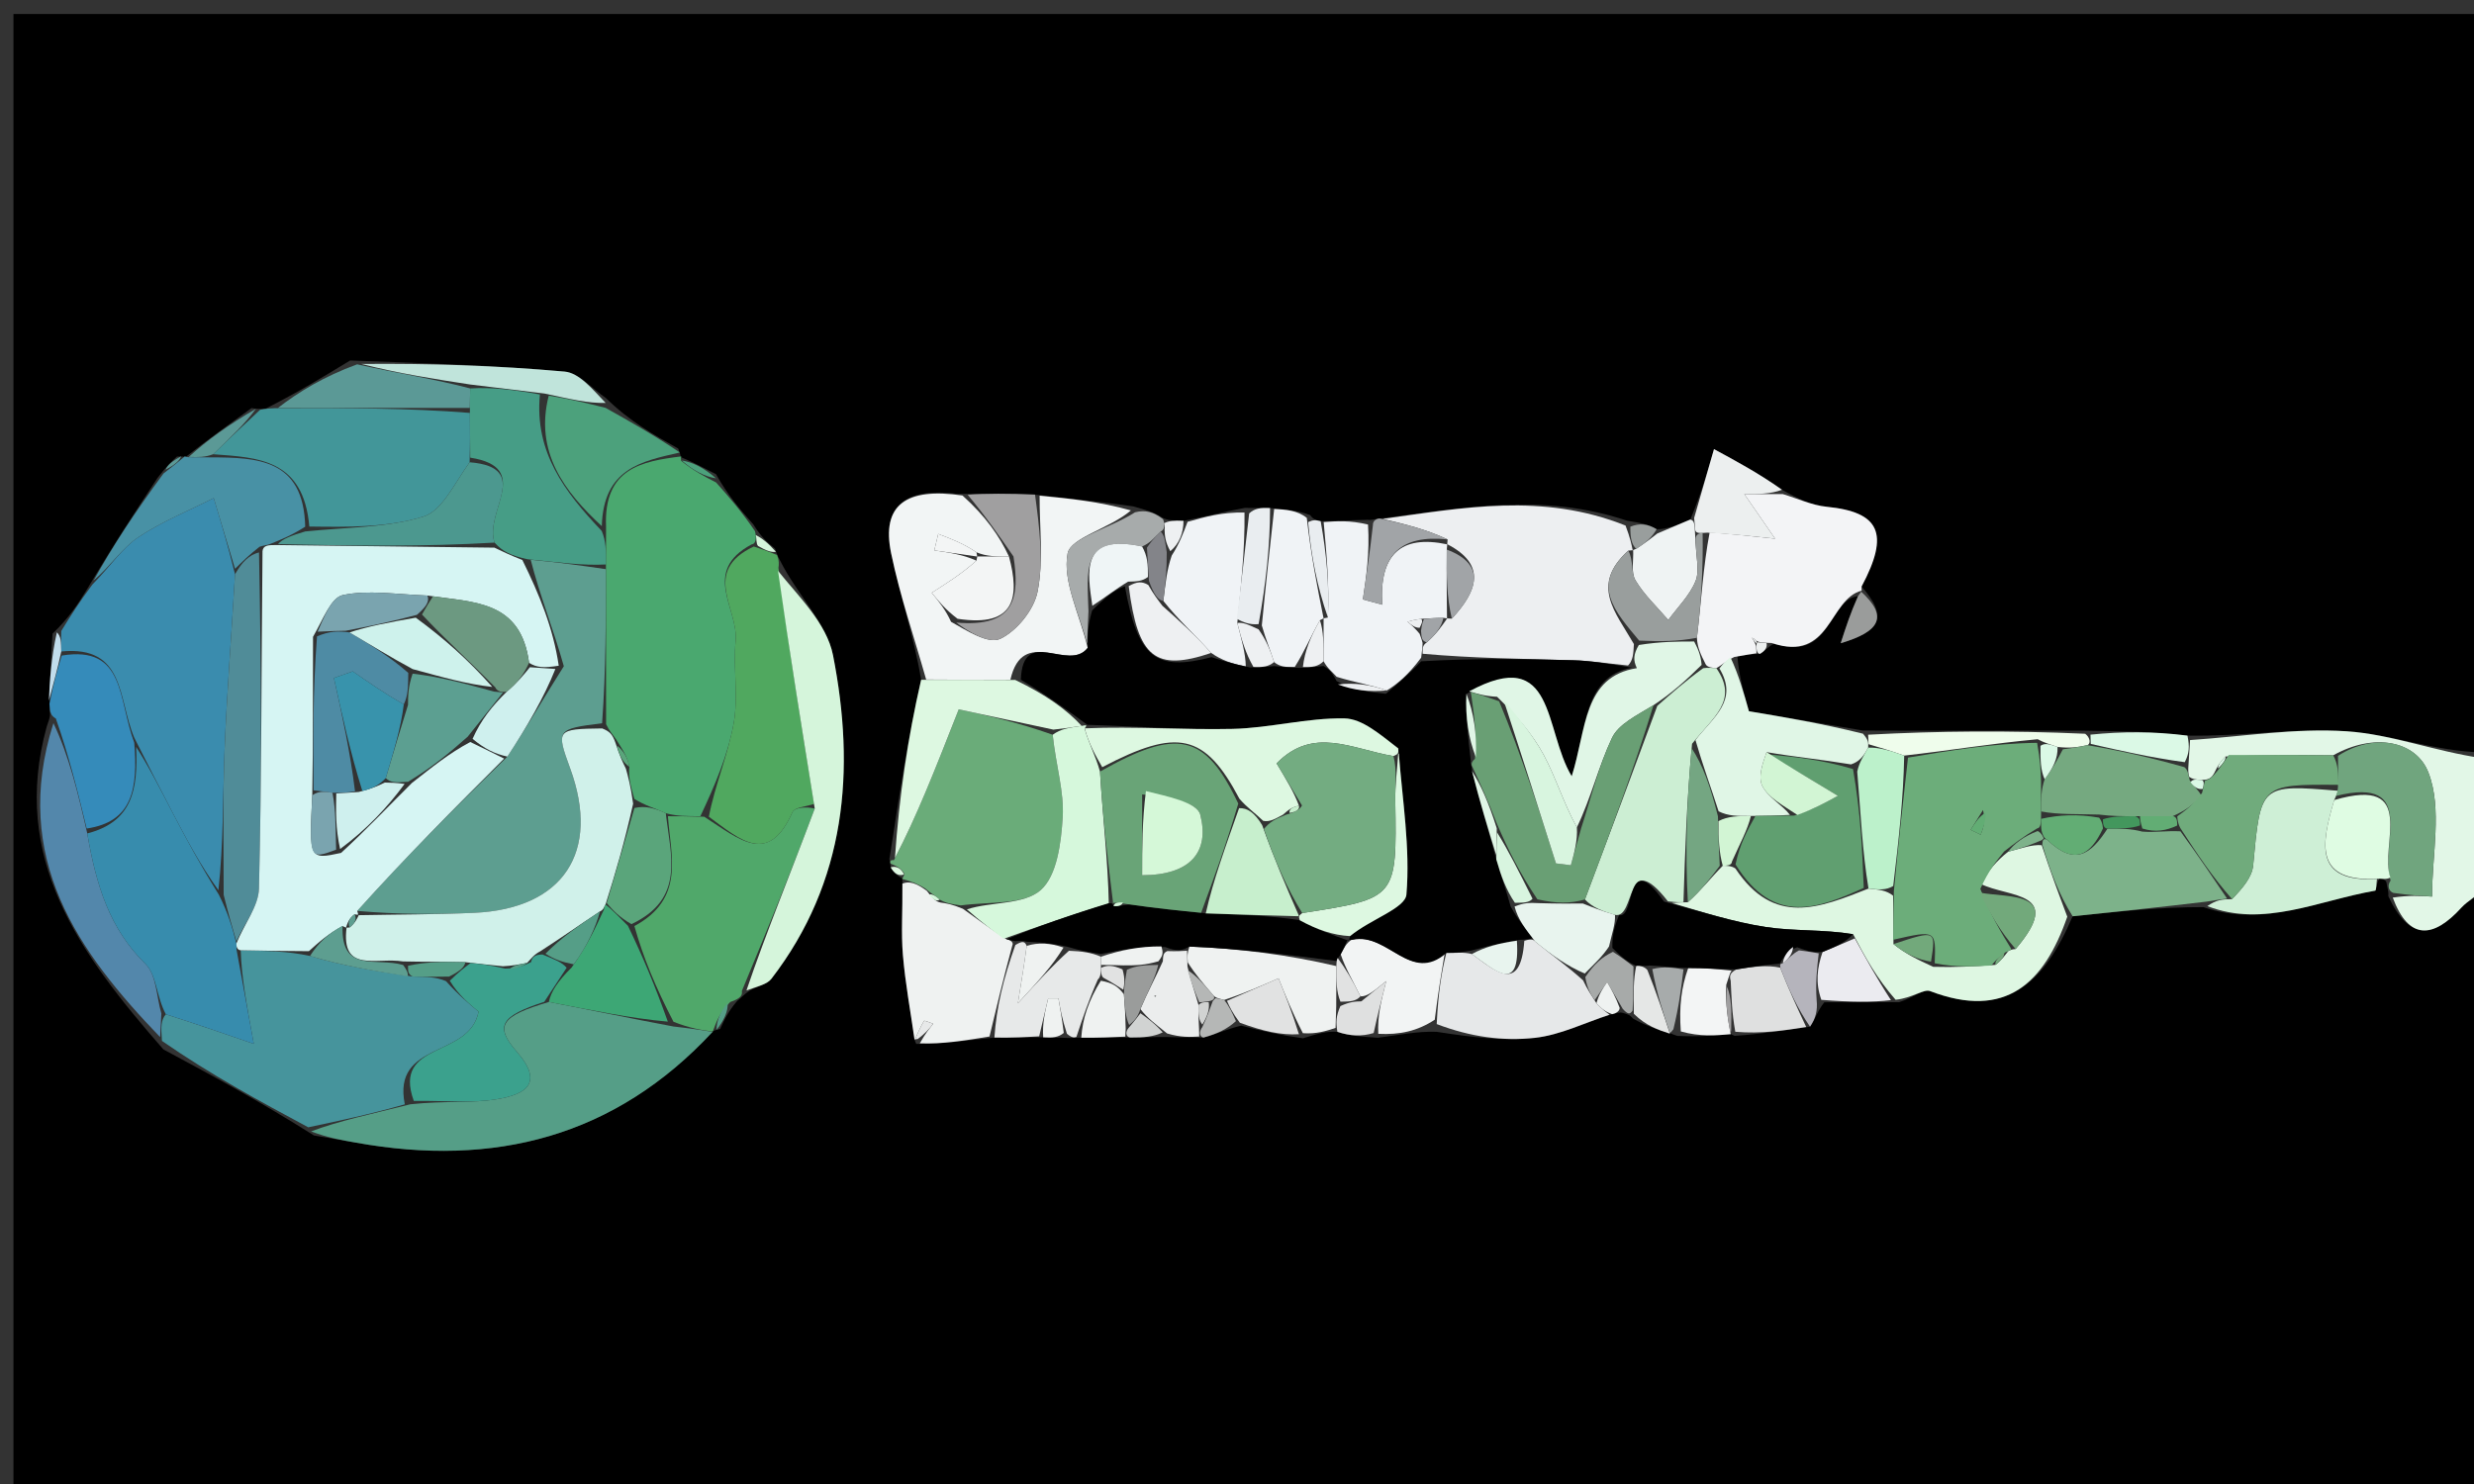 <svg version="1.1" id="Layer_1" xmlns="http://www.w3.org/2000/svg" xmlns:xlink="http://www.w3.org/1999/xlink" x="0px" y="0px"
	 width="100%" viewBox="0 0 200 120" enable-background="new 0 0 200 120" xml:space="preserve">
<rect x="0" y="0" width="200" height="120" fill="#333333" stroke="none"/>
<path fill="#000000" opacity="1" stroke="none" 
	d="
M201,72 
	C201,88.322 201,104.644 201,120.983 
	C134.391,120.983 67.782,120.983 1.087,120.983 
	C1.087,81.086 1.087,41.171 1.087,1.128 
	C67.667,1.128 134.333,1.128 201,1.128 
	C201,20.757 201,40.41 200.674,60.841 
	C196.808,60.748 193.301,59.374 189.718,59.134 
	C185.529,58.854 181.274,59.564 176.836,59.484 
	C174.08,59.135 171.535,59.146 168.565,59.085 
	C162.429,59.06 156.72,59.107 150.596,59.072 
	C147.204,58.489 144.228,57.99 141.385,57.513 
	C140.985,56.088 140.56,54.571 140.448,53.033 
	C141.171,52.95 141.582,52.889 142.263,52.879 
	C142.708,52.629 142.885,52.326 143.465,52.01 
	C148.023,53.621 147.824,48.42 150.205,48.208 
	C149.581,49.617 149.27,50.574 148.802,52.014 
	C152.014,51.058 152.666,49.858 150.454,47.393 
	C152.793,43.118 151.945,41.403 147.67,40.978 
	C146.465,40.859 145.303,40.306 144.059,39.603 
	C142.184,38.275 140.372,37.296 138.56,36.318 
	C138.026,38.172 137.491,40.027 136.646,42.011 
	C135.551,42.472 134.768,42.804 133.925,42.795 
	C133.211,42.367 132.556,42.28 131.515,42.1 
	C124.686,39.81 118.235,41.072 111.572,41.932 
	C111.359,41.905 110.964,42.077 110.567,42.032 
	C109.116,42.064 108.062,42.139 106.764,42.145 
	C106.354,42.047 106.188,42.019 105.912,41.651 
	C104.87,41.259 103.937,41.207 102.673,41.081 
	C101.892,41.051 101.444,41.096 100.619,41.071 
	C98.83,41.399 97.417,41.798 95.674,42.114 
	C94.894,42.077 94.443,42.123 93.916,41.835 
	C93.207,41.365 92.575,41.229 91.607,40.944 
	C88.861,40.556 86.452,40.318 83.673,39.996 
	C81.498,39.904 79.692,39.898 77.466,39.945 
	C73.312,39.41 71.215,40.773 72.041,44.748 
	C72.757,48.196 73.911,51.552 74.465,54.972 
	C73.374,59.714 72.688,64.433 71.923,69.322 
	C71.844,69.494 72,69.837 72.001,70.137 
	C72.312,70.652 72.623,70.867 72.965,71.04 
	C72.996,70.999 72.918,71.068 72.951,71.454 
	C72.975,73.635 72.84,75.441 72.991,77.223 
	C73.187,79.527 73.611,81.811 73.957,84.06 
	C73.979,84.017 73.895,84.064 74.068,84.41 
	C76.158,84.442 78.075,84.128 80.388,83.9 
	C81.859,83.924 82.933,83.862 84.334,83.881 
	C85.106,83.926 85.55,83.891 86.25,83.928 
	C86.676,83.949 86.846,83.9 87.41,83.911 
	C88.859,83.922 89.916,83.873 91.352,83.895 
	C92.498,83.901 93.265,83.836 94.39,83.857 
	C95.48,83.9 96.212,83.858 97.284,83.901 
	C98.422,83.593 99.221,83.199 100.338,82.935 
	C102.107,83.391 103.559,83.716 105.33,83.958 
	C106.423,83.623 107.196,83.372 108.116,83.439 
	C109.18,83.789 110.098,83.82 111.388,83.916 
	C113.165,83.682 114.569,83.382 116.133,83.433 
	C118.894,83.858 121.525,84.205 124.086,83.922 
	C126.141,83.694 128.111,82.702 130.325,82.01 
	C130.532,81.971 130.927,81.822 131.176,81.901 
	C131.593,82.021 131.762,82.062 132.028,82.373 
	C133.082,82.959 134.039,83.273 135,83.538 
	C135.005,83.487 135.004,83.588 135.603,83.767 
	C137.438,83.84 138.675,83.734 139.892,83.59 
	C139.874,83.551 139.896,83.632 140.23,83.763 
	C142.381,83.612 144.199,83.33 146.323,83.018 
	C146.785,82.349 146.942,81.708 147.479,81.048 
	C149.623,81.041 151.386,81.053 153.527,81.038 
	C154.623,80.7 155.512,79.945 156.035,80.145 
	C162.142,82.48 165.256,79.497 167.554,74.093 
	C171.353,73.702 174.719,73.345 178.123,73.353 
	C183.005,75.042 187.424,72.813 192.012,72.022 
	C192.111,72.005 192.108,71.405 192.345,71.057 
	C192.537,71.036 192.906,71.147 192.928,71.389 
	C192.951,71.631 193.122,72.085 193.07,72.464 
	C194.726,76.064 196.705,75.901 198.98,73.395 
	C199.516,72.805 200.32,72.458 201,72 
M14.31,36.919 
	C13.907,37.285 13.504,37.651 12.747,38.629 
	C10.911,41.42 9.074,44.21 7.038,47.649 
	C6.343,48.773 5.648,49.897 4.245,51.244 
	C4.133,53.167 4.02,55.09 4.003,57.526 
	C4.058,57.691 4.112,57.857 3.775,58.763 
	C0.851,69.396 6.34,77.013 13.211,84.858 
	C17.114,86.958 21.016,89.057 25.379,91.816 
	C26.512,92.009 27.647,92.195 28.779,92.398 
	C39.946,94.411 49.718,91.944 57.63,83.388 
	C57.63,83.388 57.647,83.341 58.216,83.206 
	C58.54,82.495 58.864,81.785 59.614,80.919 
	C59.901,80.733 60.021,80.471 60.715,80.04 
	C61.272,79.75 62.01,79.601 62.358,79.15 
	C68.419,71.281 69.167,62.257 67.342,52.982 
	C66.832,50.386 64.478,48.153 63.037,45.284 
	C63.037,45.284 62.804,44.871 62.648,44.358 
	C62.104,43.92 61.56,43.481 60.896,42.398 
	C59.894,41.27 58.892,40.142 57.881,38.344 
	C56.952,37.859 56.022,37.374 55.009,36.951 
	C55.009,36.951 55.089,36.905 54.823,36.272 
	C52.865,35.174 50.907,34.076 48.975,32.183 
	C47.869,31.441 46.813,30.152 45.65,30.048 
	C40.119,29.552 34.559,29.378 28.307,29.15 
	C26.203,30.431 24.099,31.712 21.508,33.027 
	C21.508,33.027 21.031,33.133 20.331,32.999 
	C18.523,34.308 16.715,35.616 14.979,36.973 
	C14.979,36.973 14.961,36.889 14.31,36.919 
z"/>
<path fill="#E2F7E7" opacity="1" stroke="none" 
	d="
M177.047,59.844 
	C181.274,59.564 185.529,58.854 189.718,59.134 
	C193.301,59.374 196.808,60.748 200.674,61.31 
	C201,64.361 201,67.723 201,71.542 
	C200.32,72.458 199.516,72.805 198.98,73.395 
	C196.705,75.901 194.726,76.064 193.432,72.583 
	C194.767,72.382 195.689,72.441 196.611,72.5 
	C196.599,69.121 197.453,65.407 196.313,62.466 
	C195.318,59.898 191.909,59.226 188.621,61.076 
	C185.545,61.039 182.856,61.046 179.903,61.173 
	C179.453,61.625 179.268,61.956 179.015,62.483 
	C178.781,62.924 178.552,63.066 177.956,63.069 
	C177.45,63.022 177.246,63.009 176.973,62.817 
	C176.903,62.637 176.883,62.252 176.918,61.851 
	C176.985,60.915 177.016,60.38 177.047,59.844 
z"/>
<path fill="#4AA86F" opacity="1" stroke="none" 
	d="
M57.889,39.013 
	C58.892,40.142 59.894,41.27 61.034,42.95 
	C61.171,43.501 61.114,43.983 60.764,44.021 
	C56.666,46.21 59.706,49.228 59.468,51.819 
	C59.264,54.034 59.702,56.336 59.309,58.5 
	C58.845,61.056 57.792,63.505 56.62,66 
	C55.495,66.001 54.745,66.002 53.821,65.762 
	C52.893,65.33 52.139,65.139 51.281,64.601 
	C50.984,63.555 50.792,62.857 50.876,62.006 
	C50.742,61.234 50.332,60.615 49.811,59.793 
	C49.505,59.344 49.273,59.142 48.998,58.56 
	C48.987,54.099 48.981,50.061 48.984,45.644 
	C48.992,44.509 48.991,43.753 48.995,42.607 
	C48.781,37.869 51.862,37.304 55.089,36.905 
	C55.089,36.905 55.009,36.951 55.068,37.266 
	C56.048,38.058 56.968,38.536 57.889,39.013 
z"/>
<path fill="#3A8CAE" opacity="1" stroke="none" 
	d="
M4.953,51.022 
	C5.648,49.897 6.343,48.773 7.467,47.271 
	C8.977,45.723 9.893,44.304 11.181,43.442 
	C13.073,42.177 15.232,41.31 17.277,40.273 
	C17.852,42.181 18.426,44.088 18.999,46.436 
	C18.709,51.456 18.34,56.033 18.157,60.617 
	C18.006,64.408 18.075,68.207 17.656,71.99 
	C16.178,69.924 15.082,67.876 14.006,65.816 
	C12.995,63.882 12.006,61.937 10.855,59.656 
	C9.532,56.549 10.15,52.162 4.954,52.679 
	C4.929,51.907 4.941,51.464 4.953,51.022 
z"/>
<path fill="#46949C" opacity="1" stroke="none" 
	d="
M24.918,91.156 
	C21.016,89.057 17.114,86.958 13.093,84.169 
	C12.998,82.972 13.022,82.464 13.408,82.019 
	C15.892,82.813 18.014,83.545 20.517,84.408 
	C19.921,81.154 19.523,78.981 19.459,76.842 
	C21.518,76.888 23.243,76.901 25.058,77.301 
	C27.757,78.108 30.367,78.528 33.354,78.964 
	C34.486,78.987 35.241,78.993 36.053,79.336 
	C37.049,80.449 37.988,81.226 38.687,81.804 
	C37.954,85.6 31.689,84.15 32.724,89.302 
	C29.935,90.102 27.427,90.629 24.918,91.156 
z"/>
<path fill="#EDEFF1" opacity="1" stroke="none" 
	d="
M111.786,41.959 
	C118.235,41.072 124.686,39.81 131.41,42.498 
	C131.792,43.505 131.892,44.021 131.994,44.517 
	C131.997,44.498 132.026,44.472 131.631,44.525 
	C128.534,47.328 130.597,49.494 132.086,52.081 
	C132.04,52.909 132.021,53.382 131.611,53.814 
	C129.875,53.639 128.534,53.427 127.187,53.389 
	C123.128,53.274 119.067,53.227 115.003,52.863 
	C115,52.379 115.002,52.185 115.342,51.946 
	C116.122,51.258 116.562,50.617 117.003,49.99 
	C117.004,50.004 116.976,50.006 117.364,50.026 
	C119.451,47.785 120.188,45.647 116.992,44.005 
	C117,44 116.99,44.017 117.025,43.619 
	C115.302,42.801 113.544,42.38 111.786,41.959 
z"/>
<path fill="#6AAC79" opacity="1" stroke="none" 
	d="
M72,69.837 
	C72,69.837 71.844,69.494 72.267,69.553 
	C74.093,66.042 75.496,62.471 77.503,57.361 
	C79.154,57.714 82.154,58.356 85.101,59.415 
	C85.367,61.916 86.034,64.023 85.909,66.082 
	C85.785,68.133 85.457,70.803 84.133,71.975 
	C82.773,73.178 80.1,72.896 77.677,73.214 
	C76.918,73.104 76.484,73.045 75.963,72.742 
	C75.574,72.381 75.272,72.263 74.799,71.847 
	C74.058,71.388 73.488,71.228 72.918,71.068 
	C72.918,71.068 72.996,70.999 73.121,70.671 
	C72.831,70.175 72.415,70.006 72,69.837 
z"/>
<path fill="#559E87" opacity="1" stroke="none" 
	d="
M25.149,91.486 
	C27.427,90.629 29.935,90.102 33.171,89.296 
	C36.015,88.993 38.176,89.23 40.236,88.875 
	C42.349,88.51 44.08,87.678 41.773,85.039 
	C39.946,82.949 40.502,82.157 44.369,81.023 
	C47.818,81.687 50.899,82.339 54.437,83.004 
	C55.801,83.156 56.707,83.295 57.613,83.434 
	C49.718,91.944 39.946,94.411 28.779,92.398 
	C27.647,92.195 26.512,92.009 25.149,91.486 
z"/>
<path fill="#50A86A" opacity="1" stroke="none" 
	d="
M57.622,83.411 
	C56.707,83.295 55.801,83.156 54.444,82.623 
	C52.996,79.824 51.998,77.419 51.285,74.883 
	C55.402,72.674 54.219,69.205 53.995,66.002 
	C54.745,66.002 55.495,66.001 56.929,66.043 
	C59.879,67.947 62.125,70.001 64.061,65.678 
	C64.243,65.273 65.211,65.22 65.865,65.385 
	C63.936,70.556 61.955,75.344 59.974,80.133 
	C60.021,80.471 59.901,80.733 59.039,81.022 
	C58.191,81.864 57.919,82.603 57.647,83.341 
	C57.647,83.341 57.63,83.388 57.622,83.411 
z"/>
<path fill="#50A85F" opacity="1" stroke="none" 
	d="
M65.815,65.004 
	C65.211,65.22 64.243,65.273 64.061,65.678 
	C62.125,70.001 59.879,67.947 57.304,66.043 
	C57.792,63.505 58.845,61.056 59.309,58.5 
	C59.702,56.336 59.264,54.034 59.468,51.819 
	C59.706,49.228 56.666,46.21 60.937,44.193 
	C61.907,44.508 62.355,44.69 62.804,44.871 
	C62.804,44.871 63.037,45.284 62.928,45.924 
	C63.818,52.71 64.816,58.857 65.815,65.004 
z"/>
<path fill="#429699" opacity="1" stroke="none" 
	d="
M21.031,33.133 
	C21.031,33.133 21.508,33.027 22.219,33.008 
	C27.947,32.989 32.964,32.987 37.987,33.388 
	C38,34.863 38.007,35.935 37.965,37.379 
	C36.704,39.147 35.73,41.31 34.23,41.773 
	C31.312,42.674 28.1,42.621 25.005,42.578 
	C24.538,37.094 20.807,36.999 17.231,36.732 
	C18.636,35.364 19.833,34.248 21.031,33.133 
z"/>
<path fill="#F2F5F5" opacity="1" stroke="none" 
	d="
M74.871,54.949 
	C73.911,51.552 72.757,48.196 72.041,44.748 
	C71.215,40.773 73.312,39.41 77.808,40.068 
	C79.692,41.758 80.812,43.379 81.566,45 
	C80.468,44.999 79.736,44.997 78.937,44.658 
	C77.862,43.938 76.854,43.557 75.846,43.176 
	C75.74,43.62 75.634,44.064 75.529,44.508 
	C76.684,44.673 77.84,44.839 78.935,45.336 
	C77.775,46.369 76.675,47.07 75.321,47.933 
	C75.892,48.631 76.44,49.303 76.886,50.283 
	C78.171,51.002 79.895,52.117 80.868,51.653 
	C82.212,51.014 83.589,49.303 83.878,47.838 
	C84.372,45.339 84.032,42.675 84.043,40.08 
	C86.452,40.318 88.861,40.556 91.424,41.273 
	C89.724,42.735 86.549,43.469 86.307,44.754 
	C85.884,47.008 87.259,49.601 87.93,52.389 
	C86.38,54.384 82.692,50.549 81.68,54.967 
	C79.108,54.973 76.989,54.961 74.871,54.949 
z"/>
<path fill="#F3F4F6" opacity="1" stroke="none" 
	d="
M141.993,52.827 
	C141.582,52.889 141.171,52.95 140.201,53.124 
	C139.427,53.507 139.212,53.778 138.751,54.03 
	C138.506,54.011 138.014,53.977 137.887,53.711 
	C137.493,52.921 137.225,52.397 137.179,51.574 
	C137.544,48.538 137.688,45.801 138.209,43.051 
	C139.944,43.183 141.301,43.326 143.501,43.559 
	C142.399,41.961 141.799,41.093 141.012,39.952 
	C142.174,39.952 143.148,39.952 144.122,39.952 
	C145.303,40.306 146.465,40.859 147.67,40.978 
	C151.945,41.403 152.793,43.118 150.494,47.43 
	C150.475,47.857 150.518,47.756 150.518,47.756 
	C147.824,48.42 148.023,53.621 143.212,51.994 
	C142.386,51.972 142.218,51.953 141.979,51.807 
	C141.815,51.642 141.721,51.603 141.627,51.564 
	C141.732,51.724 141.838,51.884 141.965,52.239 
	C141.986,52.434 141.993,52.827 141.993,52.827 
z"/>
<path fill="#DEF7E2" opacity="1" stroke="none" 
	d="
M167.121,74.127 
	C165.256,79.497 162.142,82.48 156.035,80.145 
	C155.512,79.945 154.623,80.7 153.243,80.845 
	C151.702,79.078 150.822,77.477 149.806,75.539 
	C147.357,75.14 145.01,75.305 142.741,74.959 
	C140.073,74.551 137.473,73.699 135.156,73.019 
	C135.677,72.98 135.885,72.962 136.448,72.956 
	C137.544,71.981 138.285,70.995 139.268,70.007 
	C139.512,70.004 139.999,70.002 140.292,70.231 
	C143.413,74.915 147.03,73.435 151.051,71.853 
	C151.952,71.947 152.467,71.985 153.036,72.421 
	C153.074,73.876 153.058,74.933 153.069,76.339 
	C154.058,77.142 155.022,77.597 156.284,78.179 
	C158.048,78.229 159.515,78.152 161.318,78.021 
	C161.864,77.603 162.074,77.239 162.377,76.876 
	C162.469,76.877 162.599,76.746 162.943,76.741 
	C166.955,72.032 162.409,72.622 160.11,71.468 
	C160.76,70.388 161.388,69.618 162.338,68.872 
	C163.447,68.589 164.234,68.284 165.054,68.342 
	C165.765,70.512 166.443,72.32 167.121,74.127 
z"/>
<path fill="#5387AB" opacity="1" stroke="none" 
	d="
M13.046,81.955 
	C13.022,82.464 12.998,82.972 12.943,83.861 
	C6.34,77.013 0.851,69.396 4.32,58.474 
	C5.579,61.123 6.293,64.061 7.054,67.395 
	C7.771,71.58 8.854,75.106 11.765,77.951 
	C12.651,78.817 12.644,80.595 13.046,81.955 
z"/>
<path fill="#EFF2F1" opacity="1" stroke="none" 
	d="
M72.951,71.454 
	C73.488,71.228 74.058,71.388 74.933,72.04 
	C75.462,72.767 75.732,72.918 76.049,72.986 
	C76.484,73.045 76.918,73.104 77.838,73.485 
	C79.263,74.508 80.201,75.209 81.359,75.948 
	C81.579,75.985 81.993,76.15 81.831,76.475 
	C81.11,79.138 80.551,81.476 79.992,83.814 
	C78.075,84.128 76.158,84.442 74.358,84.364 
	C74.8,83.576 75.123,83.18 75.447,82.783 
	C75.187,82.7 74.73,82.498 74.697,82.552 
	C74.402,83.044 74.18,83.58 73.936,84.104 
	C73.611,81.811 73.187,79.527 72.991,77.223 
	C72.84,75.441 72.975,73.635 72.951,71.454 
z"/>
<path fill="#F0F3F6" opacity="1" stroke="none" 
	d="
M115.003,51.992 
	C115.002,52.185 115,52.379 114.887,53.183 
	C113.859,54.563 112.944,55.332 112.109,55.832 
	C110.844,55.373 109.499,55.185 108.054,54.727 
	C107.637,54.256 107.32,54.056 107.001,53.47 
	C107,52.056 107,51.028 107,50 
	C107,50 106.999,50.001 107.349,49.934 
	C107.468,47.316 107.238,44.765 107.007,42.215 
	C108.062,42.139 109.116,42.064 110.592,42.416 
	C110.734,44.72 110.455,46.596 110.177,48.472 
	C110.698,48.613 111.219,48.755 111.74,48.897 
	C111.488,44.831 113.255,43.225 116.99,44.017 
	C116.99,44.017 117,44 116.96,44.433 
	C116.938,46.579 116.957,48.293 116.976,50.006 
	C116.976,50.006 117.004,50.004 116.69,49.963 
	C115.959,49.965 115.542,50.008 114.882,50.044 
	C114.353,50.115 114.068,50.193 113.783,50.271 
	C114.07,50.517 114.358,50.763 114.76,51.246 
	C114.917,51.652 114.96,51.822 115.003,51.992 
z"/>
<path fill="#4891A5" opacity="1" stroke="none" 
	d="
M17.024,36.985 
	C20.807,36.999 24.538,37.094 24.673,42.589 
	C23.569,43.293 22.792,43.602 21.836,43.989 
	C21.658,44.068 21.269,44.109 20.985,44.211 
	C20.135,44.874 19.568,45.435 19.001,45.996 
	C18.426,44.088 17.852,42.181 17.277,40.273 
	C15.232,41.31 13.073,42.177 11.181,43.442 
	C9.893,44.304 8.977,45.723 7.566,46.947 
	C9.074,44.21 10.911,41.42 13.216,38.291 
	C14.11,37.599 14.536,37.244 14.961,36.889 
	C14.961,36.889 14.979,36.973 15.295,36.972 
	C16.083,36.976 16.553,36.981 17.024,36.985 
z"/>
<path fill="#DDF8E1" opacity="1" stroke="none" 
	d="
M74.465,54.972 
	C76.989,54.961 79.108,54.973 82.072,54.981 
	C84.578,56.187 86.237,57.396 87.444,58.697 
	C86.379,58.859 85.767,58.929 85.155,58.999 
	C82.154,58.356 79.154,57.714 77.503,57.361 
	C75.496,62.471 74.093,66.042 72.347,69.382 
	C72.688,64.433 73.374,59.714 74.465,54.972 
z"/>
<path fill="#E6E8E9" opacity="1" stroke="none" 
	d="
M130.118,82.05 
	C128.111,82.702 126.141,83.694 124.086,83.922 
	C121.525,84.205 118.894,83.858 116.145,82.808 
	C116.269,80.196 116.542,78.559 116.928,77.051 
	C117.678,77.074 118.314,76.967 118.984,77.144 
	C120.812,78.456 122.916,80.447 123.227,76.075 
	C123.461,76.002 123.931,75.865 124.109,76.144 
	C125.502,77.277 126.718,78.132 127.978,79.273 
	C128.32,79.998 128.619,80.436 129.058,81.127 
	C129.505,81.602 129.811,81.826 130.118,82.05 
z"/>
<path fill="#CEEFD6" opacity="1" stroke="none" 
	d="
M192.153,71.078 
	C192.108,71.405 192.111,72.005 192.012,72.022 
	C187.424,72.813 183.005,75.042 178.443,73.27 
	C179.164,72.77 179.603,72.717 180.441,72.703 
	C181.293,71.821 182.06,70.928 182.148,69.972 
	C182.753,63.425 182.707,63.421 189.025,63.945 
	C188.985,64.094 188.834,64.363 188.701,64.695 
	C187.637,68.304 187.053,71.375 192.153,71.078 
z"/>
<path fill="#7DB28A" opacity="1" stroke="none" 
	d="
M180.042,72.664 
	C179.603,72.717 179.164,72.77 178.405,72.905 
	C174.719,73.345 171.353,73.702 167.554,74.093 
	C166.443,72.32 165.765,70.512 165.102,68.295 
	C165.117,67.884 165.212,67.791 165.481,67.895 
	C167.727,70.049 169.003,69.116 170.375,67 
	C171.5,67.002 172.25,67.003 173.186,67.247 
	C174.25,67.328 175.128,67.165 176.267,67.222 
	C177.699,69.182 178.87,70.923 180.042,72.664 
z"/>
<path fill="#D5F5DB" opacity="1" stroke="none" 
	d="
M65.865,65.385 
	C64.816,58.857 63.818,52.71 62.895,46.158 
	C64.478,48.153 66.832,50.386 67.342,52.982 
	C69.167,62.257 68.419,71.281 62.358,79.15 
	C62.01,79.601 61.272,79.75 60.345,80.087 
	C61.955,75.344 63.936,70.556 65.865,65.385 
z"/>
<path fill="#E0F6E6" opacity="1" stroke="none" 
	d="
M138.997,54.049 
	C139.212,53.778 139.427,53.507 139.888,53.145 
	C140.56,54.571 140.985,56.088 141.385,57.513 
	C144.228,57.99 147.204,58.489 150.605,59.328 
	C151.04,59.837 151.05,60.008 151.024,60.455 
	C150.65,61.16 150.314,61.588 149.637,61.811 
	C147.198,61.408 145.099,61.21 142.813,60.819 
	C142.541,61.616 142.085,62.791 142.464,63.547 
	C142.938,64.493 144.098,65.095 144.704,65.895 
	C143.601,65.955 142.756,65.966 141.544,65.982 
	C140.443,65.99 139.709,65.994 138.933,65.605 
	C138.268,63.536 137.646,61.86 137.06,59.838 
	C138.532,57.959 140.557,56.63 138.997,54.049 
z"/>
<path fill="#358BBA" opacity="1" stroke="none" 
	d="
M7.007,66.998 
	C6.293,64.061 5.579,61.123 4.516,58.104 
	C4.112,57.857 4.058,57.691 3.997,56.92 
	C4.325,55.212 4.658,54.111 4.991,53.009 
	C10.15,52.162 9.532,56.549 10.853,60.055 
	C11.161,63.823 10.701,66.453 7.007,66.998 
z"/>
<path fill="#4CA17C" opacity="1" stroke="none" 
	d="
M54.956,36.589 
	C51.862,37.304 48.781,37.869 48.649,42.546 
	C45.631,39.763 43.202,36.557 44.36,31.993 
	C46.132,32.271 47.54,32.625 48.949,32.978 
	C50.907,34.076 52.865,35.174 54.956,36.589 
z"/>
<path fill="#70A57E" opacity="1" stroke="none" 
	d="
M189.007,61.12 
	C191.909,59.226 195.318,59.898 196.313,62.466 
	C197.453,65.407 196.599,69.121 196.611,72.5 
	C195.689,72.441 194.767,72.382 193.484,72.204 
	C193.122,72.085 192.951,71.631 193.258,71.201 
	C192.323,68.388 195.569,62.691 188.834,64.363 
	C188.834,64.363 188.985,64.094 189.004,63.612 
	C189.018,62.46 189.012,61.79 189.007,61.12 
z"/>
<path fill="#F0F3F6" opacity="1" stroke="none" 
	d="
M96.004,42.196 
	C97.417,41.798 98.83,41.399 100.606,41.446 
	C100.642,44.61 100.313,47.329 100.024,50.375 
	C100.375,51.755 100.686,52.806 100.711,53.893 
	C99.599,53.665 98.773,53.402 97.915,52.798 
	C96.579,51.301 95.275,50.145 94.046,48.593 
	C94.225,47.133 94.33,46.069 94.724,44.923 
	C95.344,43.96 95.674,43.078 96.004,42.196 
z"/>
<path fill="#5B9996" opacity="1" stroke="none" 
	d="
M37.981,32.986 
	C32.964,32.987 27.947,32.989 22.463,32.991 
	C24.099,31.712 26.203,30.431 28.87,29.462 
	C32.295,30.214 35.159,30.653 38.01,31.408 
	C37.993,32.144 37.987,32.565 37.981,32.986 
M35.42,31.484 
	C35.42,31.484 35.523,31.426 35.42,31.484 
z"/>
<path fill="#E7E9E9" opacity="1" stroke="none" 
	d="
M80.388,83.9 
	C80.551,81.476 81.11,79.138 82.084,76.414 
	C82.669,76.069 82.838,76.11 83,76.481 
	C82.808,77.942 82.623,79.074 82.287,81.129 
	C84.01,79.252 85.067,78.102 86.412,76.881 
	C87.469,76.919 88.237,77.028 89.002,77.36 
	C88.997,77.582 89.003,78.026 89.002,78.268 
	C89.001,78.509 89.005,78.992 88.75,79.207 
	C88.002,80.899 87.509,82.375 87.017,83.851 
	C86.846,83.9 86.676,83.949 86.252,83.595 
	C85.853,82.372 85.708,81.552 85.564,80.731 
	C85.287,80.73 85.011,80.729 84.735,80.728 
	C84.492,81.753 84.25,82.777 84.008,83.801 
	C82.933,83.862 81.859,83.924 80.388,83.9 
z"/>
<path fill="#A09FA0" opacity="1" stroke="none" 
	d="
M83.673,39.996 
	C84.032,42.675 84.372,45.339 83.878,47.838 
	C83.589,49.303 82.212,51.014 80.868,51.653 
	C79.895,52.117 78.171,51.002 77.305,50.343 
	C82.148,50.773 82.426,48.197 81.932,45 
	C80.812,43.379 79.692,41.758 78.229,40.014 
	C79.692,39.898 81.498,39.904 83.673,39.996 
z"/>
<path fill="#F0F3F6" opacity="1" stroke="none" 
	d="
M103.005,41.156 
	C103.937,41.207 104.87,41.259 105.642,41.876 
	C105.988,44.961 106.494,47.481 106.999,50.001 
	C106.999,50.001 107,50 106.703,50.154 
	C105.936,51.492 105.467,52.677 104.668,53.933 
	C103.893,53.956 103.448,53.908 102.998,53.536 
	C102.664,52.476 102.335,51.739 102.006,50.576 
	C102.339,47.153 102.672,44.154 103.005,41.156 
z"/>
<path fill="#EFF2F1" opacity="1" stroke="none" 
	d="
M107.969,83.12 
	C107.196,83.372 106.423,83.623 105.327,83.546 
	C104.456,81.848 103.909,80.479 103.361,79.11 
	C101.971,79.717 100.58,80.324 98.961,80.859 
	C98.732,80.787 98.258,80.717 98.084,80.485 
	C97.287,79.547 96.664,78.843 96.02,77.823 
	C95.986,77.298 95.973,77.088 96.152,76.542 
	C100.244,76.707 104.143,77.207 108.033,78.12 
	C108.025,79.356 108.026,80.18 108.021,81.357 
	C108,82.18 107.985,82.65 107.969,83.12 
z"/>
<path fill="#ECEFEF" opacity="1" stroke="none" 
	d="
M144.059,39.603 
	C143.148,39.952 142.174,39.952 141.012,39.952 
	C141.799,41.093 142.399,41.961 143.501,43.559 
	C141.301,43.326 139.944,43.183 138.02,43.073 
	C137.453,43.106 137.075,43.163 137.043,42.843 
	C136.993,42.309 136.975,42.096 136.957,41.882 
	C137.491,40.027 138.026,38.172 138.56,36.318 
	C140.372,37.296 142.184,38.275 144.059,39.603 
z"/>
<path fill="#DFFCE3" opacity="1" stroke="none" 
	d="
M188.701,64.695 
	C195.569,62.691 192.323,68.388 193.236,70.959 
	C192.906,71.147 192.537,71.036 192.345,71.057 
	C187.053,71.375 187.637,68.304 188.701,64.695 
z"/>
<path fill="#F2F4F4" opacity="1" stroke="none" 
	d="
M116.815,76.922 
	C116.542,78.559 116.269,80.196 115.985,82.458 
	C114.569,83.382 113.165,83.682 111.421,83.598 
	C111.355,82.131 111.629,81.047 112.062,79.334 
	C110.99,80.206 110.519,80.589 109.978,80.57 
	C109.338,79.246 108.769,78.323 108.385,77.177 
	C108.688,76.609 108.805,76.267 109.322,75.957 
	C112.208,75.377 114.058,79.604 116.815,76.922 
z"/>
<path fill="#EFF3F3" opacity="1" stroke="none" 
	d="
M136.646,42.011 
	C136.975,42.096 136.993,42.309 137.038,43.274 
	C137.091,45.021 137.414,46.138 137.071,46.985 
	C136.601,48.143 135.625,49.095 134.866,50.136 
	C133.961,49.077 132.911,48.104 132.212,46.924 
	C131.838,46.292 132.068,45.301 132.026,44.472 
	C132.026,44.472 131.997,44.498 132.279,44.372 
	C133.035,43.877 133.51,43.506 133.985,43.136 
	C134.768,42.804 135.551,42.472 136.646,42.011 
z"/>
<path fill="#C0E4DB" opacity="1" stroke="none" 
	d="
M38.022,31.093 
	C35.159,30.653 32.295,30.214 29.221,29.432 
	C34.559,29.378 40.119,29.552 45.65,30.048 
	C46.813,30.152 47.869,31.441 48.962,32.58 
	C47.54,32.625 46.132,32.271 44.009,31.821 
	C41.538,31.513 39.78,31.303 38.022,31.093 
z"/>
<path fill="#A7ABAB" opacity="1" stroke="none" 
	d="
M87.88,52.052 
	C87.259,49.601 85.884,47.008 86.307,44.754 
	C86.549,43.469 89.724,42.735 91.761,41.423 
	C92.575,41.229 93.207,41.365 94.023,41.983 
	C94.207,42.465 94.144,42.824 93.832,42.986 
	C93.253,43.527 92.987,43.907 92.328,44.192 
	C87.292,43.101 87.921,46.289 87.992,49.423 
	C87.945,50.551 87.912,51.301 87.88,52.052 
z"/>
<path fill="#EFFDEC" opacity="1" stroke="none" 
	d="
M151.06,60.179 
	C151.05,60.008 151.04,59.837 151.02,59.411 
	C156.72,59.107 162.429,59.06 168.569,59.334 
	C168.999,59.656 169.018,60.154 168.745,60.254 
	C167.902,60.433 167.332,60.512 166.333,60.398 
	C165.603,60.143 165.301,60.08 164.728,59.776 
	C161.053,60.111 157.648,60.687 153.937,61.098 
	C152.774,60.681 151.917,60.43 151.06,60.179 
z"/>
<path fill="#E1E2E2" opacity="1" stroke="none" 
	d="
M99.19,80.931 
	C100.58,80.324 101.971,79.717 103.361,79.11 
	C103.909,80.479 104.456,81.848 105.008,83.63 
	C103.559,83.716 102.107,83.391 100.231,82.7 
	C99.602,81.866 99.396,81.399 99.19,80.931 
z"/>
<path fill="#E9EDF0" opacity="1" stroke="none" 
	d="
M102.673,41.081 
	C102.672,44.154 102.339,47.153 101.747,50.469 
	C100.986,50.541 100.485,50.295 99.984,50.048 
	C100.313,47.329 100.642,44.61 100.983,41.516 
	C101.444,41.096 101.892,41.051 102.673,41.081 
z"/>
<path fill="#DFE0E0" opacity="1" stroke="none" 
	d="
M146.017,83.047 
	C144.199,83.33 142.381,83.612 140.282,83.431 
	C139.991,81.802 139.981,80.636 139.91,79.308 
	C139.795,78.907 139.84,78.686 140.365,78.388 
	C141.791,78.155 142.834,78.02 143.909,78.246 
	C144.633,80.087 145.325,81.567 146.017,83.047 
z"/>
<path fill="#EBEBF0" opacity="1" stroke="none" 
	d="
M149.942,75.877 
	C150.822,77.477 151.702,79.078 152.866,80.872 
	C151.386,81.053 149.623,81.041 147.238,80.85 
	C146.754,79.478 146.89,78.283 147.337,76.98 
	C148.413,76.541 149.177,76.209 149.942,75.877 
z"/>
<path fill="#A1A4A7" opacity="1" stroke="none" 
	d="
M117.025,43.619 
	C113.255,43.225 111.488,44.831 111.74,48.897 
	C111.219,48.755 110.698,48.613 110.177,48.472 
	C110.455,46.596 110.734,44.72 110.988,42.46 
	C110.964,42.077 111.359,41.905 111.572,41.932 
	C113.544,42.38 115.302,42.801 117.025,43.619 
z"/>
<path fill="#EBEDED" opacity="1" stroke="none" 
	d="
M95.959,76.877 
	C95.973,77.088 95.986,77.298 95.996,78.146 
	C96.311,79.538 96.63,80.293 96.888,81.268 
	C96.865,81.993 96.901,82.497 96.933,83.204 
	C96.93,83.408 96.945,83.816 96.945,83.816 
	C96.212,83.858 95.48,83.9 94.352,83.568 
	C93.368,82.772 92.78,82.353 92.191,81.595 
	C92.789,80.18 93.389,79.103 94.004,77.733 
	C94.029,77.243 94.04,77.048 94.367,76.906 
	C95.108,76.933 95.534,76.905 95.959,76.877 
M93.379,80.619 
	C93.379,80.619 93.467,80.48 93.467,80.48 
	C93.467,80.48 93.256,80.501 93.379,80.619 
z"/>
<path fill="#E9EDF0" opacity="1" stroke="none" 
	d="
M107.349,49.934 
	C106.494,47.481 105.988,44.961 105.752,42.216 
	C106.188,42.019 106.354,42.047 106.764,42.145 
	C107.238,44.765 107.468,47.316 107.349,49.934 
z"/>
<path fill="#F3F5F5" opacity="1" stroke="none" 
	d="
M139.982,78.485 
	C139.84,78.686 139.795,78.907 139.552,79.628 
	C139.474,81.282 139.692,82.455 139.911,83.629 
	C138.675,83.734 137.438,83.84 135.878,83.404 
	C135.734,81.37 135.914,79.878 136.477,78.276 
	C137.902,78.272 138.942,78.379 139.982,78.485 
z"/>
<path fill="#EFF2F1" opacity="1" stroke="none" 
	d="
M87.41,83.911 
	C87.509,82.375 88.002,80.899 88.993,79.304 
	C89.931,79.469 90.371,79.753 90.858,80.401 
	C90.945,81.498 90.984,82.231 91.003,83.178 
	C90.982,83.393 90.972,83.824 90.972,83.824 
	C89.916,83.873 88.859,83.922 87.41,83.911 
z"/>
<path fill="#E5E7E6" opacity="1" stroke="none" 
	d="
M134.996,83.588 
	C134.039,83.273 133.082,82.959 132.081,81.981 
	C132.042,80.262 132.046,79.207 132.275,78.104 
	C132.499,78.056 132.947,78.155 133.179,78.446 
	C133.939,80.354 134.468,81.971 134.996,83.588 
z"/>
<path fill="#B5B4BC" opacity="1" stroke="none" 
	d="
M147.027,77.088 
	C146.89,78.283 146.754,79.478 146.858,80.87 
	C146.942,81.708 146.785,82.349 146.323,83.018 
	C145.325,81.567 144.633,80.087 143.928,78.279 
	C143.914,77.951 143.844,77.981 144.134,77.878 
	C144.654,77.458 144.883,77.141 145.436,76.848 
	C146.182,76.944 146.604,77.016 147.027,77.088 
z"/>
<path fill="#DFE0E0" opacity="1" stroke="none" 
	d="
M110.048,80.972 
	C110.519,80.589 110.99,80.206 112.062,79.334 
	C111.629,81.047 111.355,82.131 111.048,83.533 
	C110.098,83.82 109.18,83.789 108.116,83.439 
	C107.985,82.65 108,82.18 108.358,81.354 
	C109.149,80.989 109.598,80.981 110.048,80.972 
z"/>
<path fill="#5B9996" opacity="1" stroke="none" 
	d="
M17.231,36.732 
	C16.553,36.981 16.083,36.976 15.26,36.948 
	C16.715,35.616 18.523,34.308 20.681,33.066 
	C19.833,34.248 18.636,35.364 17.231,36.732 
z"/>
<path fill="#DBF9E6" opacity="1" stroke="none" 
	d="
M169.018,60.154 
	C169.018,60.154 168.999,59.656 168.995,59.406 
	C171.535,59.146 174.08,59.135 176.836,59.484 
	C177.016,60.38 176.985,60.915 176.618,61.631 
	C173.861,61.259 171.439,60.706 169.018,60.154 
z"/>
<path fill="#A7AAA9" opacity="1" stroke="none" 
	d="
M132.051,78.151 
	C132.046,79.207 132.042,80.262 131.984,81.71 
	C131.762,82.062 131.593,82.021 131.185,81.582 
	C130.604,80.595 130.263,80.005 129.922,79.416 
	C129.587,79.902 129.252,80.389 128.917,80.875 
	C128.619,80.436 128.32,79.998 128.156,79.009 
	C128.901,77.922 129.51,77.386 130.393,76.965 
	C131.127,77.437 131.589,77.794 132.051,78.151 
z"/>
<path fill="#A7ABAB" opacity="1" stroke="none" 
	d="
M135,83.538 
	C134.468,81.971 133.939,80.354 133.573,78.365 
	C134.52,78.124 135.307,78.256 136.093,78.387 
	C135.914,79.878 135.734,81.37 135.279,83.225 
	C135.004,83.588 135.005,83.487 135,83.538 
z"/>
<path fill="#C1DDEC" opacity="1" stroke="none" 
	d="
M4.954,52.679 
	C4.658,54.111 4.325,55.212 3.95,56.663 
	C4.02,55.09 4.133,53.167 4.599,51.133 
	C4.941,51.464 4.929,51.907 4.954,52.679 
z"/>
<path fill="#EFF2F1" opacity="1" stroke="none" 
	d="
M84.334,83.881 
	C84.25,82.777 84.492,81.753 84.735,80.728 
	C85.011,80.729 85.287,80.73 85.564,80.731 
	C85.708,81.552 85.853,82.372 85.996,83.524 
	C85.55,83.891 85.106,83.926 84.334,83.881 
z"/>
<path fill="#EFF2F1" opacity="1" stroke="none" 
	d="
M129.058,81.127 
	C129.252,80.389 129.587,79.902 129.922,79.416 
	C130.263,80.005 130.604,80.595 130.936,81.503 
	C130.927,81.822 130.532,81.971 130.325,82.01 
	C129.811,81.826 129.505,81.602 129.058,81.127 
z"/>
<path fill="#EEF0F2" opacity="1" stroke="none" 
	d="
M94.144,42.824 
	C94.144,42.824 94.207,42.465 94.1,42.317 
	C94.443,42.123 94.894,42.077 95.674,42.114 
	C95.674,43.078 95.344,43.96 94.609,44.572 
	C94.185,43.81 94.164,43.317 94.144,42.824 
z"/>
<path fill="#A09FA0" opacity="1" stroke="none" 
	d="
M139.892,83.59 
	C139.692,82.455 139.474,81.282 139.613,79.789 
	C139.981,80.636 139.991,81.802 139.948,83.3 
	C139.896,83.632 139.874,83.551 139.892,83.59 
z"/>
<path fill="#B5B7B6" opacity="1" stroke="none" 
	d="
M97.284,83.901 
	C96.945,83.816 96.93,83.408 97.193,83.055 
	C97.627,82.144 97.798,81.588 98.041,80.952 
	C98.113,80.874 98.258,80.717 98.258,80.717 
	C98.258,80.717 98.732,80.787 98.961,80.859 
	C99.396,81.399 99.602,81.866 99.914,82.57 
	C99.221,83.199 98.422,83.593 97.284,83.901 
z"/>
<path fill="#4CA17C" opacity="1" stroke="none" 
	d="
M57.885,38.679 
	C56.968,38.536 56.048,38.058 55.11,37.235 
	C56.022,37.374 56.952,37.859 57.885,38.679 
z"/>
<path fill="#D1D3D2" opacity="1" stroke="none" 
	d="
M91.352,83.895 
	C90.972,83.824 90.982,83.393 91.261,83.095 
	C91.758,82.508 91.975,82.221 92.193,81.933 
	C92.78,82.353 93.368,82.772 93.994,83.481 
	C93.265,83.836 92.498,83.901 91.352,83.895 
z"/>
<path fill="#9A9C9B" opacity="1" stroke="none" 
	d="
M150.205,48.208 
	C150.518,47.756 150.475,47.857 150.435,47.82 
	C152.666,49.858 152.014,51.058 148.802,52.014 
	C149.27,50.574 149.581,49.617 150.205,48.208 
z"/>
<path fill="#999E9D" opacity="1" stroke="none" 
	d="
M133.925,42.795 
	C133.51,43.506 133.035,43.877 132.276,44.392 
	C131.892,44.021 131.792,43.505 131.797,42.591 
	C132.556,42.28 133.211,42.367 133.925,42.795 
z"/>
<path fill="#559E87" opacity="1" stroke="none" 
	d="
M57.932,83.273 
	C57.919,82.603 58.191,81.864 58.826,81.1 
	C58.864,81.785 58.54,82.495 57.932,83.273 
z"/>
<path fill="#D5F5DB" opacity="1" stroke="none" 
	d="
M62.726,44.615 
	C62.355,44.69 61.907,44.508 61.286,44.155 
	C61.114,43.983 61.171,43.501 61.094,43.272 
	C61.56,43.481 62.104,43.92 62.726,44.615 
z"/>
<path fill="#5B9996" opacity="1" stroke="none" 
	d="
M14.636,36.904 
	C14.536,37.244 14.11,37.599 13.393,37.985 
	C13.504,37.651 13.907,37.285 14.636,36.904 
z"/>
<path fill="#ECEFEF" opacity="1" stroke="none" 
	d="
M142.05,51.934 
	C142.218,51.953 142.386,51.972 142.808,52.007 
	C142.885,52.326 142.708,52.629 142.263,52.879 
	C141.993,52.827 141.986,52.434 141.993,52.213 
	C142,51.993 142.05,51.934 142.05,51.934 
z"/>
<path fill="#DDF8E1" opacity="1" stroke="none" 
	d="
M72.001,70.137 
	C72.415,70.006 72.831,70.175 73.09,70.713 
	C72.623,70.867 72.312,70.652 72.001,70.137 
z"/>
<path fill="#75A980" opacity="1" stroke="none" 
	d="
M168.745,60.254 
	C171.439,60.706 173.861,61.259 176.583,62.031 
	C176.883,62.252 176.903,62.637 177.013,63.077 
	C177.417,63.685 177.711,63.855 177.958,64.339 
	C177.28,65.105 176.648,65.557 175.64,65.999 
	C174.508,65.994 173.754,65.997 172.625,66 
	C171.502,66.001 170.753,66.002 169.697,65.869 
	C167.928,65.812 166.467,65.89 165.007,65.617 
	C165.004,64.568 165.001,63.869 165.291,63.008 
	C165.977,62.095 166.369,61.343 166.762,60.591 
	C167.332,60.512 167.902,60.433 168.745,60.254 
z"/>
<path fill="#70AB7C" opacity="1" stroke="none" 
	d="
M176.017,66.008 
	C176.648,65.557 177.28,65.105 178.02,64.109 
	C178.128,63.563 178.259,63.104 178.259,63.104 
	C178.552,63.066 178.781,62.924 179.255,62.336 
	C179.765,61.68 179.966,61.366 180.167,61.053 
	C182.856,61.046 185.545,61.039 188.621,61.076 
	C189.012,61.79 189.018,62.46 189.044,63.463 
	C182.707,63.421 182.753,63.425 182.148,69.972 
	C182.06,70.928 181.293,71.821 180.441,72.703 
	C178.87,70.923 177.699,69.182 176.267,66.973 
	C176.007,66.505 176.017,66.008 176.017,66.008 
z"/>
<path fill="#DBF9E6" opacity="1" stroke="none" 
	d="
M177.956,63.069 
	C178.259,63.104 178.128,63.563 178.067,63.794 
	C177.711,63.855 177.417,63.685 177.083,63.256 
	C177.246,63.009 177.45,63.022 177.956,63.069 
z"/>
<path fill="#DBF9E6" opacity="1" stroke="none" 
	d="
M179.903,61.173 
	C179.966,61.366 179.765,61.68 179.323,62.14 
	C179.268,61.956 179.453,61.625 179.903,61.173 
z"/>
<path fill="#5D9E90" opacity="1" stroke="none" 
	d="
M48.975,46.022 
	C48.981,50.061 48.987,54.099 48.675,58.481 
	C44.984,58.952 44.95,59.001 46.096,62.14 
	C48.561,68.893 45.536,73.486 38.344,73.813 
	C35.226,73.954 32.101,73.945 28.879,73.659 
	C32.771,69.323 36.762,65.332 41.018,61.179 
	C42.625,58.723 43.967,56.429 45.581,53.871 
	C44.733,50.847 43.614,48.086 42.902,45.263 
	C45.197,45.475 47.086,45.748 48.975,46.022 
z"/>
<path fill="#D0F1EA" opacity="1" stroke="none" 
	d="
M28.979,74.005 
	C32.101,73.945 35.226,73.954 38.344,73.813 
	C45.536,73.486 48.561,68.893 46.096,62.14 
	C44.95,59.001 44.984,58.952 48.68,58.903 
	C49.273,59.142 49.505,59.344 49.764,60.092 
	C50.085,61.115 50.342,61.637 50.599,62.159 
	C50.792,62.857 50.984,63.555 51.183,64.991 
	C50.475,68.161 49.76,70.594 48.949,73.145 
	C48.853,73.264 48.814,73.567 48.506,73.698 
	C46.772,74.838 45.346,75.849 43.683,76.919 
	C43.169,77.186 42.999,77.459 42.614,77.859 
	C41.872,78.007 41.448,78.094 40.651,78.134 
	C39.531,78.017 38.785,77.946 37.62,77.804 
	C35.797,77.757 34.391,77.782 32.588,77.743 
	C30.4,77.39 27.553,78.726 28.018,74.994 
	C28.018,75.019 27.967,75.022 28.266,74.997 
	C28.711,74.638 28.857,74.304 29.007,73.986 
	C29.01,74.001 28.979,74.005 28.979,74.005 
z"/>
<path fill="#469D86" opacity="1" stroke="none" 
	d="
M48.984,45.644 
	C47.086,45.748 45.197,45.475 42.634,45.22 
	C41.296,44.921 40.633,44.603 39.98,43.877 
	C39.119,41.379 43.101,37.806 38.013,37.007 
	C38.007,35.935 38,34.863 37.987,33.388 
	C37.987,32.565 37.993,32.144 38.01,31.408 
	C39.78,31.303 41.538,31.513 43.647,31.896 
	C43.202,36.557 45.631,39.763 48.645,42.936 
	C48.991,43.753 48.992,44.509 48.984,45.644 
z"/>
<path fill="#5AA57B" opacity="1" stroke="none" 
	d="
M49.045,73.027 
	C49.76,70.594 50.475,68.161 51.288,65.338 
	C52.139,65.139 52.893,65.33 53.821,65.762 
	C54.219,69.205 55.402,72.674 51.046,74.728 
	C50.031,74.145 49.538,73.586 49.045,73.027 
z"/>
<path fill="#5AA57B" opacity="1" stroke="none" 
	d="
M50.876,62.006 
	C50.342,61.637 50.085,61.115 49.875,60.295 
	C50.332,60.615 50.742,61.234 50.876,62.006 
z"/>
<path fill="#378CAD" opacity="1" stroke="none" 
	d="
M7.054,67.395 
	C10.701,66.453 11.161,63.823 11.005,60.396 
	C12.006,61.937 12.995,63.882 14.006,65.816 
	C15.082,67.876 16.178,69.924 17.69,72.344 
	C18.447,73.85 18.78,74.989 19.109,76.298 
	C19.105,76.468 19.125,76.808 19.125,76.808 
	C19.523,78.981 19.921,81.154 20.517,84.408 
	C18.014,83.545 15.892,82.813 13.408,82.019 
	C12.644,80.595 12.651,78.817 11.765,77.951 
	C8.854,75.106 7.771,71.58 7.054,67.395 
z"/>
<path fill="#508C98" opacity="1" stroke="none" 
	d="
M19.113,76.128 
	C18.78,74.989 18.447,73.85 18.081,72.357 
	C18.075,68.207 18.006,64.408 18.157,60.617 
	C18.34,56.033 18.709,51.456 18.999,46.436 
	C19.568,45.435 20.135,44.874 20.939,44.669 
	C21.124,53.966 21.156,62.907 20.937,71.843 
	C20.902,73.285 19.749,74.701 19.113,76.128 
z"/>
<path fill="#D6F5F3" opacity="1" stroke="none" 
	d="
M19.109,76.298 
	C19.749,74.701 20.902,73.285 20.937,71.843 
	C21.156,62.907 21.124,53.966 21.222,44.568 
	C21.269,44.109 21.658,44.068 22.297,44.073 
	C28.614,44.147 34.292,44.216 39.969,44.285 
	C40.633,44.603 41.296,44.921 42.227,45.282 
	C43.614,48.086 44.733,50.847 45.169,53.831 
	C43.937,54.021 43.387,53.987 42.77,53.597 
	C42.103,48.551 38.333,48.722 34.554,48.158 
	C31.965,48.057 29.754,47.687 27.714,48.119 
	C26.757,48.322 26.128,50.071 25.305,51.495 
	C25.288,55.883 25.319,59.896 25.244,64.31 
	C24.996,69.516 24.996,69.516 27.573,68.968 
	C29.604,67.102 31.312,65.29 33.304,63.307 
	C34.933,62.033 36.277,60.93 38.017,60 
	C39.193,60.562 39.973,60.951 40.753,61.341 
	C36.762,65.332 32.771,69.323 28.879,73.659 
	C28.979,74.005 29.01,74.001 28.674,73.932 
	C28.215,74.25 28.091,74.636 27.967,75.022 
	C27.967,75.022 28.018,75.019 27.696,74.887 
	C26.572,75.474 25.77,76.194 24.968,76.914 
	C23.243,76.901 21.518,76.888 19.459,76.842 
	C19.125,76.808 19.105,76.468 19.109,76.298 
z"/>
<path fill="#3BA18D" opacity="1" stroke="none" 
	d="
M42.933,77.797 
	C42.999,77.459 43.169,77.186 43.855,77.181 
	C44.838,77.586 45.411,77.79 45.808,78.254 
	C45.089,79.346 44.545,80.179 44,81.011 
	C40.502,82.157 39.946,82.949 41.773,85.039 
	C44.08,87.678 42.349,88.51 40.236,88.875 
	C38.176,89.23 36.015,88.993 33.451,89.022 
	C31.689,84.15 37.954,85.6 38.687,81.804 
	C37.988,81.226 37.049,80.449 36.362,79.306 
	C37.089,78.585 37.564,78.23 38.038,77.875 
	C38.785,77.946 39.531,78.017 40.833,78.322 
	C41.903,78.304 42.418,78.05 42.933,77.797 
z"/>
<path fill="#5D9E90" opacity="1" stroke="none" 
	d="
M25.058,77.301 
	C25.77,76.194 26.572,75.474 27.696,74.861 
	C27.553,78.726 30.4,77.39 32.588,78.029 
	C32.984,78.568 32.98,78.758 32.976,78.948 
	C30.367,78.528 27.757,78.108 25.058,77.301 
z"/>
<path fill="#559E87" opacity="1" stroke="none" 
	d="
M33.354,78.964 
	C32.98,78.758 32.984,78.568 32.986,78.092 
	C34.391,77.782 35.797,77.757 37.62,77.804 
	C37.564,78.23 37.089,78.585 36.305,78.969 
	C35.241,78.993 34.486,78.987 33.354,78.964 
z"/>
<path fill="#000000" opacity="1" stroke="none" 
	d="
M87.93,52.389 
	C87.912,51.301 87.945,50.551 88.29,49.363 
	C89.365,48.299 90.127,47.672 90.937,47.405 
	C91.986,53.21 93.413,54.311 97.947,53.139 
	C98.773,53.402 99.599,53.665 101.042,53.968 
	C102.108,53.959 102.555,53.909 103.003,53.86 
	C103.448,53.908 103.893,53.956 104.999,54.007 
	C106.108,53.958 106.555,53.907 107.003,53.855 
	C107.32,54.056 107.637,54.256 108.054,55.074 
	C109.445,55.828 110.737,55.965 112.029,56.102 
	C112.944,55.332 113.859,54.563 114.89,53.473 
	C119.067,53.227 123.128,53.274 127.187,53.389 
	C128.534,53.427 129.875,53.639 131.932,53.986 
	C127.977,54.709 128.269,58.961 127.059,62.768 
	C124.793,59.034 125.779,52.109 118.797,55.941 
	C118.819,55.98 118.9,55.941 118.545,56.107 
	C118.453,57.996 118.715,59.719 118.904,61.574 
	C118.831,61.706 119.007,61.95 118.999,62.359 
	C119.644,64.89 120.297,67.012 120.962,69.489 
	C121.366,70.899 121.757,71.954 122.123,73.306 
	C122.708,74.358 123.32,75.111 123.931,75.865 
	C123.931,75.865 123.461,76.002 122.86,75.993 
	C121.156,76.276 120.053,76.568 118.95,76.86 
	C118.314,76.967 117.678,77.074 116.928,77.051 
	C114.058,79.604 112.208,75.377 109.356,75.994 
	C108.989,75.997 109.054,76.073 109.139,75.696 
	C110.79,74.331 113.602,73.449 113.696,72.336 
	C114.016,68.571 113.372,64.725 113.053,60.506 
	C111.566,59.392 110.132,58.115 108.678,58.091 
	C105.669,58.039 102.654,58.873 99.633,58.941 
	C95.724,59.03 91.806,58.727 87.884,58.611 
	C87.876,58.629 87.897,58.606 87.897,58.606 
	C86.237,57.396 84.578,56.187 82.526,54.963 
	C82.692,50.549 86.38,54.384 87.93,52.389 
z"/>
<path fill="#E0F6E6" opacity="1" stroke="none" 
	d="
M118.776,55.902 
	C125.779,52.109 124.793,59.034 127.059,62.768 
	C128.269,58.961 127.977,54.709 132.323,54.028 
	C132.021,53.382 132.04,52.909 132.485,52.156 
	C134.26,51.876 135.608,51.875 136.957,51.873 
	C137.225,52.397 137.493,52.921 137.561,53.764 
	C136.234,55.081 135.106,56.078 133.671,57.022 
	C132.318,57.854 130.85,58.541 130.315,59.669 
	C129.219,61.98 128.623,64.529 127.477,66.902 
	C126.369,64.887 125.773,62.859 124.791,61.038 
	C123.859,59.309 122.525,57.797 121.025,56.342 
	C120.046,56.297 119.411,56.099 118.776,55.902 
z"/>
<path fill="#999E9D" opacity="1" stroke="none" 
	d="
M137.179,51.574 
	C135.608,51.875 134.26,51.876 132.511,51.802 
	C130.597,49.494 128.534,47.328 131.631,44.525 
	C132.068,45.301 131.838,46.292 132.212,46.924 
	C132.911,48.104 133.961,49.077 134.866,50.136 
	C135.625,49.095 136.601,48.143 137.071,46.985 
	C137.414,46.138 137.091,45.021 137.07,43.594 
	C137.075,43.163 137.453,43.106 137.642,43.085 
	C137.688,45.801 137.544,48.538 137.179,51.574 
z"/>
<path fill="#A1A4A7" opacity="1" stroke="none" 
	d="
M117.364,50.026 
	C116.957,48.293 116.938,46.579 116.951,44.438 
	C120.188,45.647 119.451,47.785 117.364,50.026 
z"/>
<path fill="#A1A4A7" opacity="1" stroke="none" 
	d="
M115.126,50.052 
	C115.542,50.008 115.959,49.965 116.69,49.948 
	C116.562,50.617 116.122,51.258 115.342,51.946 
	C114.96,51.822 114.917,51.652 114.876,51.004 
	C114.961,50.368 115.043,50.21 115.126,50.052 
z"/>
<path fill="#D6F8DC" opacity="1" stroke="none" 
	d="
M85.101,59.414 
	C85.767,58.929 86.379,58.859 87.444,58.697 
	C87.897,58.606 87.876,58.629 87.679,58.915 
	C88.023,60.145 88.565,61.09 88.925,62.391 
	C89.157,66.215 89.57,69.684 89.637,73.076 
	C86.574,73.97 83.857,74.94 81.14,75.91 
	C80.201,75.209 79.263,74.508 78.163,73.535 
	C80.1,72.896 82.773,73.178 84.133,71.975 
	C85.457,70.803 85.785,68.133 85.909,66.082 
	C86.034,64.023 85.367,61.916 85.101,59.414 
z"/>
<path fill="#D6F8DC" opacity="1" stroke="none" 
	d="
M75.963,72.742 
	C75.732,72.918 75.462,72.767 75.104,72.339 
	C75.272,72.263 75.574,72.381 75.963,72.742 
z"/>
<path fill="#3DA775" opacity="1" stroke="none" 
	d="
M44.369,81.023 
	C44.545,80.179 45.089,79.346 46.21,78.237 
	C47.462,76.496 48.138,75.032 48.814,73.567 
	C48.814,73.567 48.853,73.264 48.949,73.145 
	C49.538,73.586 50.031,74.145 50.762,74.859 
	C51.998,77.419 52.996,79.824 53.986,82.611 
	C50.899,82.339 47.818,81.687 44.369,81.023 
z"/>
<path fill="#4C988F" opacity="1" stroke="none" 
	d="
M39.98,43.877 
	C34.292,44.216 28.614,44.147 22.476,43.994 
	C22.792,43.602 23.569,43.293 24.677,42.974 
	C28.1,42.621 31.312,42.674 34.23,41.773 
	C35.73,41.31 36.704,39.147 37.965,37.379 
	C43.101,37.806 39.119,41.379 39.98,43.877 
z"/>
<path fill="#F3F5F5" opacity="1" stroke="none" 
	d="
M81.566,45 
	C82.426,48.197 82.148,50.773 77.409,50.035 
	C76.44,49.303 75.892,48.631 75.321,47.933 
	C76.675,47.07 77.775,46.369 78.937,45.334 
	C79,45 79.003,44.996 79.003,44.996 
	C79.736,44.997 80.468,44.999 81.566,45 
z"/>
<path fill="#F3F5F5" opacity="1" stroke="none" 
	d="
M78.998,45.002 
	C77.84,44.839 76.684,44.673 75.529,44.508 
	C75.634,44.064 75.74,43.62 75.846,43.176 
	C76.854,43.557 77.862,43.938 78.937,44.658 
	C79.003,44.996 79,45 78.998,45.002 
z"/>
<path fill="#CCEED3" opacity="1" stroke="none" 
	d="
M133.978,57.075 
	C135.106,56.078 136.234,55.081 137.688,54.03 
	C138.014,53.977 138.506,54.011 138.751,54.03 
	C140.557,56.63 138.532,57.959 136.787,60.145 
	C136.349,64.847 136.221,68.896 136.093,72.945 
	C135.885,72.962 135.677,72.98 134.836,72.887 
	C131.346,68.426 132.264,74.337 130.558,73.98 
	C129.478,73.663 128.723,73.362 128.126,72.735 
	C130.183,67.297 132.08,62.186 133.978,57.075 
z"/>
<path fill="#ECEFEF" opacity="1" stroke="none" 
	d="
M141.972,52.018 
	C141.838,51.884 141.732,51.724 141.627,51.564 
	C141.721,51.603 141.815,51.642 141.979,51.807 
	C142.05,51.934 142,51.993 141.972,52.018 
z"/>
<path fill="#6CAD7A" opacity="1" stroke="none" 
	d="
M164.999,63.169 
	C165.001,63.869 165.004,64.568 165.003,65.864 
	C165,66.461 164.999,66.954 164.688,66.987 
	C163.59,67.63 162.803,68.239 162.017,68.849 
	C161.388,69.618 160.76,70.388 160.093,71.876 
	C160.903,73.977 161.751,75.361 162.599,76.746 
	C162.599,76.746 162.469,76.877 162.106,77.017 
	C161.489,77.462 161.235,77.768 160.981,78.074 
	C159.515,78.152 158.048,78.229 156.402,77.89 
	C156.501,75.204 156.501,75.204 153.043,75.991 
	C153.058,74.933 153.074,73.876 153.103,72.044 
	C153.492,67.934 153.868,64.599 154.243,61.263 
	C157.648,60.687 161.053,60.111 164.682,60.067 
	C164.938,61.456 164.968,62.312 164.999,63.169 
M160.31,65.498 
	C159.976,66.033 159.642,66.568 159.308,67.104 
	C159.578,67.235 159.849,67.367 160.119,67.498 
	C160.322,66.974 160.525,66.45 160.31,65.498 
M162.427,64.484 
	C162.427,64.484 162.525,64.428 162.427,64.484 
z"/>
<path fill="#609F70" opacity="1" stroke="none" 
	d="
M143.001,61.011 
	C145.099,61.21 147.198,61.408 149.8,62.187 
	C150.424,65.777 150.546,68.788 150.667,71.798 
	C147.03,73.435 143.413,74.915 140.301,69.902 
	C140.649,68.221 141.28,67.099 141.91,65.977 
	C142.756,65.966 143.601,65.955 145.046,65.949 
	C146.613,65.425 147.58,64.896 148.576,64.352 
	C146.425,63.063 144.713,62.037 143.001,61.011 
z"/>
<path fill="#000000" opacity="1" stroke="none" 
	d="
M130.882,73.998 
	C132.264,74.337 131.346,68.426 134.524,72.908 
	C137.473,73.699 140.073,74.551 142.741,74.959 
	C145.01,75.305 147.357,75.14 149.806,75.539 
	C149.177,76.209 148.413,76.541 147.337,76.98 
	C146.604,77.016 146.182,76.944 145.287,76.597 
	C144.492,76.876 144.168,77.428 143.844,77.981 
	C143.844,77.981 143.914,77.951 143.895,77.918 
	C142.834,78.02 141.791,78.155 140.365,78.388 
	C138.942,78.379 137.902,78.272 136.477,78.276 
	C135.307,78.256 134.52,78.124 133.34,78.074 
	C132.947,78.155 132.499,78.056 132.275,78.104 
	C131.589,77.794 131.127,77.437 130.346,76.65 
	C130.312,75.48 130.597,74.739 130.882,73.998 
z"/>
<path fill="#74A682" opacity="1" stroke="none" 
	d="
M136.448,72.956 
	C136.221,68.896 136.349,64.847 136.751,60.491 
	C137.646,61.86 138.268,63.536 138.878,66.004 
	C138.918,67.867 138.971,68.938 139.025,70.009 
	C138.285,70.995 137.544,71.981 136.448,72.956 
z"/>
<path fill="#BCF1CB" opacity="1" stroke="none" 
	d="
M151.051,71.853 
	C150.546,68.788 150.424,65.777 150.14,62.391 
	C150.314,61.588 150.65,61.16 151.024,60.455 
	C151.917,60.43 152.774,60.681 153.937,61.098 
	C153.868,64.599 153.492,67.934 153.05,71.647 
	C152.467,71.985 151.952,71.947 151.051,71.853 
z"/>
<path fill="#72A97B" opacity="1" stroke="none" 
	d="
M162.943,76.741 
	C161.751,75.361 160.903,73.977 160.072,72.185 
	C162.409,72.622 166.955,72.032 162.943,76.741 
z"/>
<path fill="#72A97B" opacity="1" stroke="none" 
	d="
M153.069,76.339 
	C156.501,75.204 156.501,75.204 156.104,77.762 
	C155.022,77.597 154.058,77.142 153.069,76.339 
z"/>
<path fill="#D2F5D4" opacity="1" stroke="none" 
	d="
M139.268,70.007 
	C138.971,68.938 138.918,67.867 138.92,66.397 
	C139.709,65.994 140.443,65.99 141.544,65.982 
	C141.28,67.099 140.649,68.221 140.009,69.673 
	C139.999,70.002 139.512,70.004 139.268,70.007 
z"/>
<path fill="#7DB28A" opacity="1" stroke="none" 
	d="
M162.338,68.872 
	C162.803,68.239 163.59,67.63 164.73,67.199 
	C165.084,67.378 165.212,67.791 165.212,67.791 
	C165.212,67.791 165.117,67.884 165.069,67.931 
	C164.234,68.284 163.447,68.589 162.338,68.872 
z"/>
<path fill="#72A97B" opacity="1" stroke="none" 
	d="
M161.318,78.021 
	C161.235,77.768 161.489,77.462 162.014,77.015 
	C162.074,77.239 161.864,77.603 161.318,78.021 
z"/>
<path fill="#000000" opacity="1" stroke="none" 
	d="
M81.359,75.948 
	C83.857,74.94 86.574,73.97 89.648,73.031 
	C90.006,73.062 89.918,73.027 90.017,73.262 
	C90.43,73.333 90.743,73.169 91.421,73.144 
	C93.557,73.458 95.329,73.634 97.473,73.858 
	C100.196,73.964 102.546,74.023 105.041,74.404 
	C106.474,75.176 107.764,75.625 109.054,76.073 
	C109.054,76.073 108.989,75.997 108.956,75.961 
	C108.805,76.267 108.688,76.609 108.329,77.245 
	C108.087,77.537 108.042,77.708 108.042,77.708 
	C104.143,77.207 100.244,76.707 96.152,76.542 
	C95.534,76.905 95.108,76.933 94.204,76.583 
	C92.152,76.516 90.579,76.827 89.006,77.138 
	C88.237,77.028 87.469,76.919 86.263,76.551 
	C84.886,76.245 83.946,76.198 83.007,76.151 
	C82.838,76.11 82.669,76.069 82.247,76.089 
	C81.993,76.15 81.579,75.985 81.359,75.948 
z"/>
<path fill="#E7E9E9" opacity="1" stroke="none" 
	d="
M73.957,84.06 
	C74.18,83.58 74.402,83.044 74.697,82.552 
	C74.73,82.498 75.187,82.7 75.447,82.783 
	C75.123,83.18 74.8,83.576 74.185,84.018 
	C73.895,84.064 73.979,84.017 73.957,84.06 
z"/>
<path fill="#EDEFF1" opacity="1" stroke="none" 
	d="
M112.109,55.832 
	C110.737,55.965 109.445,55.828 108.153,55.343 
	C109.499,55.185 110.844,55.373 112.109,55.832 
z"/>
<path fill="#EEF0F2" opacity="1" stroke="none" 
	d="
M107.001,53.47 
	C106.555,53.907 106.108,53.958 105.329,53.935 
	C105.467,52.677 105.936,51.492 106.703,50.154 
	C107,51.028 107,52.056 107.001,53.47 
z"/>
<path fill="#EDEFF1" opacity="1" stroke="none" 
	d="
M114.882,50.044 
	C115.043,50.21 114.961,50.368 114.762,50.768 
	C114.358,50.763 114.07,50.517 113.783,50.271 
	C114.068,50.193 114.353,50.115 114.882,50.044 
z"/>
<path fill="#E8F4EE" opacity="1" stroke="none" 
	d="
M130.558,73.98 
	C130.597,74.739 130.312,75.48 130.074,76.535 
	C129.51,77.386 128.901,77.922 128.113,78.723 
	C126.718,78.132 125.502,77.277 124.109,76.144 
	C123.32,75.111 122.708,74.358 122.44,73.303 
	C123.205,72.996 123.627,72.99 124.441,73.032 
	C125.877,73.075 126.922,73.068 127.967,73.062 
	C128.723,73.362 129.478,73.663 130.558,73.98 
z"/>
<path fill="#E8F4EE" opacity="1" stroke="none" 
	d="
M118.984,77.144 
	C120.053,76.568 121.156,76.276 122.626,76.066 
	C122.916,80.447 120.812,78.456 118.984,77.144 
z"/>
<path fill="#62AD74" opacity="1" stroke="none" 
	d="
M165.481,67.895 
	C165.212,67.791 165.084,67.378 165.042,67.166 
	C164.999,66.954 165,66.461 165.004,66.214 
	C166.467,65.89 167.928,65.812 169.695,66.118 
	C170.001,66.5 170.001,66.999 170.001,66.999 
	C169.003,69.116 167.727,70.049 165.481,67.895 
z"/>
<path fill="#62AD74" opacity="1" stroke="none" 
	d="
M175.64,65.999 
	C176.017,66.008 176.007,66.505 176.007,66.754 
	C175.128,67.165 174.25,67.328 173.187,66.996 
	C173.001,66.334 173,66.167 173,66 
	C173.754,65.997 174.508,65.994 175.64,65.999 
z"/>
<path fill="#43975D" opacity="1" stroke="none" 
	d="
M172.625,66 
	C173,66.167 173.001,66.334 173,66.752 
	C172.25,67.003 171.5,67.002 170.375,67 
	C170.001,66.999 170.001,66.5 170.003,66.252 
	C170.753,66.002 171.502,66.001 172.625,66 
z"/>
<path fill="#D2F5D4" opacity="1" stroke="none" 
	d="
M142.813,60.819 
	C144.713,62.037 146.425,63.063 148.576,64.352 
	C147.58,64.896 146.613,65.425 145.304,65.9 
	C144.098,65.095 142.938,64.493 142.464,63.547 
	C142.085,62.791 142.541,61.616 142.813,60.819 
z"/>
<path fill="#EEF0F2" opacity="1" stroke="none" 
	d="
M97.915,52.798 
	C93.413,54.311 91.986,53.21 91.247,47.393 
	C91.921,47.012 92.334,47.003 92.829,47.303 
	C93.265,48.07 93.618,48.529 93.971,48.988 
	C95.275,50.145 96.579,51.301 97.915,52.798 
z"/>
<path fill="#EEF0F2" opacity="1" stroke="none" 
	d="
M102.998,53.536 
	C102.555,53.909 102.108,53.959 101.329,53.933 
	C100.686,52.806 100.375,51.755 100.024,50.375 
	C100.485,50.295 100.986,50.541 101.746,50.894 
	C102.335,51.739 102.664,52.476 102.998,53.536 
z"/>
<path fill="#838489" opacity="1" stroke="none" 
	d="
M94.046,48.593 
	C93.618,48.529 93.265,48.07 92.882,46.965 
	C92.809,45.641 92.765,44.964 92.721,44.286 
	C92.987,43.907 93.253,43.527 93.832,42.986 
	C94.164,43.317 94.185,43.81 94.32,44.654 
	C94.33,46.069 94.225,47.133 94.046,48.593 
z"/>
<path fill="#469D86" opacity="1" stroke="none" 
	d="
M35.471,31.455 
	C35.523,31.426 35.42,31.484 35.471,31.455 
z"/>
<path fill="#EFF2F1" opacity="1" stroke="none" 
	d="
M83,76.481 
	C83.946,76.198 84.886,76.245 85.974,76.622 
	C85.067,78.102 84.01,79.252 82.287,81.129 
	C82.623,79.074 82.808,77.942 83,76.481 
z"/>
<path fill="#EFF2F1" opacity="1" stroke="none" 
	d="
M89.002,77.36 
	C90.579,76.827 92.152,76.516 93.888,76.529 
	C94.04,77.048 94.029,77.243 93.649,77.731 
	C92.57,78.045 91.862,78.067 90.796,78.062 
	C89.959,78.032 89.481,78.029 89.003,78.026 
	C89.003,78.026 88.997,77.582 89.002,77.36 
z"/>
<path fill="#E1E2E2" opacity="1" stroke="none" 
	d="
M89.002,78.268 
	C89.481,78.029 89.959,78.032 90.745,78.388 
	C90.972,79.173 90.891,79.605 90.81,80.037 
	C90.371,79.753 89.931,79.469 89.248,79.089 
	C89.005,78.992 89.001,78.509 89.002,78.268 
z"/>
<path fill="#E1E2E2" opacity="1" stroke="none" 
	d="
M108.033,78.12 
	C108.042,77.708 108.087,77.537 108.143,77.469 
	C108.769,78.323 109.338,79.246 109.978,80.57 
	C109.598,80.981 109.149,80.989 108.363,81.001 
	C108.026,80.18 108.025,79.356 108.033,78.12 
z"/>
<path fill="#B5B7B6" opacity="1" stroke="none" 
	d="
M96.948,81.047 
	C96.63,80.293 96.311,79.538 96.017,78.461 
	C96.664,78.843 97.287,79.547 98.084,80.485 
	C98.258,80.717 98.113,80.874 97.786,80.95 
	C97.289,81.033 97.118,81.04 96.948,81.047 
z"/>
<path fill="#EFF5F6" opacity="1" stroke="none" 
	d="
M92.328,44.192 
	C92.765,44.964 92.809,45.641 92.8,46.656 
	C92.334,47.003 91.921,47.012 91.198,47.033 
	C90.127,47.672 89.365,48.299 88.305,48.985 
	C87.921,46.289 87.292,43.101 92.328,44.192 
z"/>
<path fill="#DBF9E6" opacity="1" stroke="none" 
	d="
M165.291,63.008 
	C164.968,62.312 164.938,61.456 164.953,60.308 
	C165.301,60.08 165.603,60.143 166.333,60.398 
	C166.369,61.343 165.977,62.095 165.291,63.008 
z"/>
<path fill="#9A9C9B" opacity="1" stroke="none" 
	d="
M90.858,80.401 
	C90.891,79.605 90.972,79.173 91.103,78.415 
	C91.862,78.067 92.57,78.045 93.634,78.025 
	C93.389,79.103 92.789,80.18 92.191,81.595 
	C91.975,82.221 91.758,82.508 91.282,82.88 
	C90.984,82.231 90.945,81.498 90.858,80.401 
z"/>
<path fill="#D1D3D2" opacity="1" stroke="none" 
	d="
M96.888,81.268 
	C97.118,81.04 97.289,81.033 97.714,81.028 
	C97.798,81.588 97.627,82.144 97.197,82.851 
	C96.901,82.497 96.865,81.993 96.888,81.268 
z"/>
<path fill="#9A9C9B" opacity="1" stroke="none" 
	d="
M93.318,80.56 
	C93.256,80.501 93.467,80.48 93.467,80.48 
	C93.467,80.48 93.379,80.619 93.318,80.56 
z"/>
<path fill="#EBEBF0" opacity="1" stroke="none" 
	d="
M144.134,77.878 
	C144.168,77.428 144.492,76.876 144.964,76.574 
	C144.883,77.141 144.654,77.458 144.134,77.878 
z"/>
<path fill="#CFF0EE" opacity="1" stroke="none" 
	d="
M41.018,61.179 
	C39.973,60.951 39.193,60.562 38.204,59.745 
	C38.885,58.21 39.773,57.102 40.976,55.922 
	C41.807,55.217 42.322,54.585 42.838,53.953 
	C43.387,53.987 43.937,54.021 44.898,54.094 
	C43.967,56.429 42.625,58.723 41.018,61.179 
z"/>
<path fill="#559E87" opacity="1" stroke="none" 
	d="
M48.506,73.698 
	C48.138,75.032 47.462,76.496 46.385,77.977 
	C45.411,77.79 44.838,77.586 44.093,77.121 
	C45.346,75.849 46.772,74.838 48.506,73.698 
z"/>
<path fill="#559E87" opacity="1" stroke="none" 
	d="
M42.614,77.859 
	C42.418,78.05 41.903,78.304 41.206,78.369 
	C41.448,78.094 41.872,78.007 42.614,77.859 
z"/>
<path fill="#5D9E90" opacity="1" stroke="none" 
	d="
M28.266,74.997 
	C28.091,74.636 28.215,74.25 28.671,73.917 
	C28.857,74.304 28.711,74.638 28.266,74.997 
z"/>
<path fill="#4E8BA4" opacity="1" stroke="none" 
	d="
M25.349,63.909 
	C25.319,59.896 25.288,55.883 25.627,51.456 
	C26.648,51.029 27.3,51.017 28.257,51.138 
	C30.045,52.194 31.527,53.117 33.005,54.41 
	C32.995,55.52 32.989,56.261 32.642,56.96 
	C31.041,56.041 29.78,55.163 28.52,54.286 
	C28.011,54.464 27.502,54.642 26.993,54.82 
	C27.66,57.849 28.327,60.877 28.7,63.988 
	C27.998,64.102 27.591,64.132 26.88,64.104 
	C26.167,64 25.758,63.955 25.349,63.909 
z"/>
<path fill="#5C9F91" opacity="1" stroke="none" 
	d="
M32.983,57.001 
	C32.989,56.261 32.995,55.52 33.356,54.474 
	C35.712,54.744 37.712,55.321 39.95,55.925 
	C40.187,55.954 40.662,55.994 40.662,55.994 
	C39.773,57.102 38.885,58.21 37.808,59.573 
	C36.277,60.93 34.933,62.033 32.994,63.216 
	C31.969,63.291 31.539,63.285 31.189,62.917 
	C31.841,60.703 32.412,58.852 32.983,57.001 
z"/>
<path fill="#6C9981" opacity="1" stroke="none" 
	d="
M40.976,55.922 
	C40.662,55.994 40.187,55.954 40.033,55.575 
	C37.926,53.438 35.973,51.679 34.113,49.692 
	C34.472,49.048 34.738,48.634 35.003,48.219 
	C38.333,48.722 42.103,48.551 42.77,53.597 
	C42.322,54.585 41.807,55.217 40.976,55.922 
z"/>
<path fill="#7AA4AF" opacity="1" stroke="none" 
	d="
M34.554,48.158 
	C34.738,48.634 34.472,49.048 33.703,49.718 
	C31.451,50.317 29.701,50.661 27.952,51.004 
	C27.3,51.017 26.648,51.029 25.674,51.081 
	C26.128,50.071 26.757,48.322 27.714,48.119 
	C29.754,47.687 31.965,48.057 34.554,48.158 
z"/>
<path fill="#CFF0EE" opacity="1" stroke="none" 
	d="
M31.109,63.279 
	C31.539,63.285 31.969,63.291 32.709,63.388 
	C31.312,65.29 29.604,67.102 27.494,68.653 
	C27.124,66.983 27.154,65.573 27.184,64.163 
	C27.591,64.132 27.998,64.102 28.997,64.042 
	C30.096,63.768 30.602,63.524 31.109,63.279 
z"/>
<path fill="#7AA4AF" opacity="1" stroke="none" 
	d="
M26.88,64.104 
	C27.154,65.573 27.124,66.983 27.172,68.708 
	C24.996,69.516 24.996,69.516 25.244,64.31 
	C25.758,63.955 26.167,64 26.88,64.104 
z"/>
<path fill="#699F74" opacity="1" stroke="none" 
	d="
M128.126,72.735 
	C126.922,73.068 125.877,73.075 124.28,72.721 
	C122.829,70.55 121.929,68.739 121.013,66.613 
	C120.335,64.849 119.671,63.4 119.007,61.95 
	C119.007,61.95 118.831,61.706 119.236,61.358 
	C119.394,59.32 119.147,57.631 118.9,55.941 
	C118.9,55.941 118.819,55.98 118.797,55.941 
	C119.411,56.099 120.046,56.297 121.19,56.707 
	C123.061,61.218 124.424,65.517 125.786,69.815 
	C126.186,69.865 126.587,69.914 126.987,69.964 
	C127.265,68.969 127.543,67.974 127.82,66.98 
	C128.623,64.529 129.219,61.98 130.315,59.669 
	C130.85,58.541 132.318,57.854 133.671,57.022 
	C132.08,62.186 130.183,67.297 128.126,72.735 
z"/>
<path fill="#DDF8E1" opacity="1" stroke="none" 
	d="
M89.107,62.035 
	C88.565,61.09 88.023,60.145 87.686,58.896 
	C91.806,58.727 95.724,59.03 99.633,58.941 
	C102.654,58.873 105.669,58.039 108.678,58.091 
	C110.132,58.115 111.566,59.392 113.036,60.521 
	C113.064,60.94 113.03,60.97 112.648,61.14 
	C109.251,60.555 106.164,58.696 103.201,61.729 
	C103.973,63.01 104.614,64.072 105.011,65.153 
	C104.444,65.267 104.19,65.457 103.707,65.884 
	C103.027,66.251 102.645,66.474 102.119,66.378 
	C101.403,65.692 100.831,65.325 100.195,64.587 
	C97.398,59.289 95.184,58.851 89.107,62.035 
z"/>
<path fill="#DDF8E1" opacity="1" stroke="none" 
	d="
M109.139,75.696 
	C107.764,75.625 106.474,75.176 105.074,74.411 
	C104.964,74.095 105.001,74.038 105.275,73.834 
	C112.934,72.642 112.92,72.643 112.796,64.786 
	C112.776,63.516 112.947,62.242 113.03,60.97 
	C113.03,60.97 113.064,60.94 113.08,60.925 
	C113.372,64.725 114.016,68.571 113.696,72.336 
	C113.602,73.449 110.79,74.331 109.139,75.696 
z"/>
<path fill="#E0F6E6" opacity="1" stroke="none" 
	d="
M118.999,62.359 
	C119.671,63.4 120.335,64.849 121,66.981 
	C120.984,68.154 120.967,68.644 120.95,69.134 
	C120.297,67.012 119.644,64.89 118.999,62.359 
z"/>
<path fill="#D8F5DF" opacity="1" stroke="none" 
	d="
M120.962,69.489 
	C120.967,68.644 120.984,68.154 121.015,67.296 
	C121.929,68.739 122.829,70.55 123.889,72.672 
	C123.627,72.99 123.205,72.996 122.466,73.005 
	C121.757,71.954 121.366,70.899 120.962,69.489 
z"/>
<path fill="#E0F6E6" opacity="1" stroke="none" 
	d="
M118.545,56.107 
	C119.147,57.631 119.394,59.32 119.309,61.226 
	C118.715,59.719 118.453,57.996 118.545,56.107 
z"/>
<path fill="#D8F5DF" opacity="1" stroke="none" 
	d="
M127.477,66.902 
	C127.543,67.974 127.265,68.969 126.987,69.964 
	C126.587,69.914 126.186,69.865 125.786,69.815 
	C124.424,65.517 123.061,61.218 121.533,56.555 
	C122.525,57.797 123.859,59.309 124.791,61.038 
	C125.773,62.859 126.369,64.887 127.477,66.902 
z"/>
<path fill="#69A477" opacity="1" stroke="none" 
	d="
M88.925,62.391 
	C95.184,58.851 97.398,59.289 100.103,64.98 
	C99.085,68.432 98.093,71.121 97.101,73.809 
	C95.329,73.634 93.557,73.458 91.136,73.111 
	C90.297,72.969 90.107,72.998 89.918,73.027 
	C89.918,73.027 90.006,73.062 89.994,73.107 
	C89.57,69.684 89.157,66.215 88.925,62.391 
M92.333,64.241 
	C92.333,66.381 92.333,68.52 92.333,70.771 
	C96.267,70.769 97.798,68.863 97.028,65.873 
	C96.768,64.863 94.366,64.405 92.333,64.241 
z"/>
<path fill="#62AD74" opacity="1" stroke="none" 
	d="
M160.519,65.712 
	C160.525,66.45 160.322,66.974 160.119,67.498 
	C159.849,67.367 159.578,67.235 159.308,67.104 
	C159.642,66.568 159.976,66.033 160.519,65.712 
z"/>
<path fill="#62AD74" opacity="1" stroke="none" 
	d="
M162.476,64.456 
	C162.525,64.428 162.427,64.484 162.476,64.456 
z"/>
<path fill="#C7EFCD" opacity="1" stroke="none" 
	d="
M97.473,73.858 
	C98.093,71.121 99.085,68.432 100.168,65.351 
	C100.831,65.325 101.403,65.692 102.03,66.714 
	C103.057,69.592 104.029,71.815 105.001,74.038 
	C105.001,74.038 104.964,74.095 104.93,74.088 
	C102.546,74.023 100.196,73.964 97.473,73.858 
z"/>
<path fill="#D6F8DC" opacity="1" stroke="none" 
	d="
M90.017,73.262 
	C90.107,72.998 90.297,72.969 90.771,72.972 
	C90.743,73.169 90.43,73.333 90.017,73.262 
z"/>
<path fill="#CEF2EC" opacity="1" stroke="none" 
	d="
M28.257,51.138 
	C29.701,50.661 31.451,50.317 33.611,49.947 
	C35.973,51.679 37.926,53.438 39.796,55.546 
	C37.712,55.321 35.712,54.744 33.36,54.104 
	C31.527,53.117 30.045,52.194 28.257,51.138 
z"/>
<path fill="#3893AC" opacity="1" stroke="none" 
	d="
M31.189,62.917 
	C30.602,63.524 30.096,63.768 29.292,63.959 
	C28.327,60.877 27.66,57.849 26.993,54.82 
	C27.502,54.642 28.011,54.464 28.52,54.286 
	C29.78,55.163 31.041,56.041 32.642,56.96 
	C32.412,58.852 31.841,60.703 31.189,62.917 
z"/>
<path fill="#73AC81" opacity="1" stroke="none" 
	d="
M105.275,73.834 
	C104.029,71.815 103.057,69.592 102.174,67.033 
	C102.645,66.474 103.027,66.251 103.952,65.883 
	C104.827,65.635 105.08,65.433 105.254,65.134 
	C104.614,64.072 103.973,63.01 103.201,61.729 
	C106.164,58.696 109.251,60.555 112.648,61.14 
	C112.947,62.242 112.776,63.516 112.796,64.786 
	C112.92,72.643 112.934,72.642 105.275,73.834 
z"/>
<path fill="#C7EFCD" opacity="1" stroke="none" 
	d="
M105.011,65.153 
	C105.08,65.433 104.827,65.635 104.25,65.739 
	C104.19,65.457 104.444,65.267 105.011,65.153 
z"/>
<path fill="#D5F8D8" opacity="1" stroke="none" 
	d="
M92.638,63.968 
	C94.366,64.405 96.768,64.863 97.028,65.873 
	C97.798,68.863 96.267,70.769 92.333,70.771 
	C92.333,68.52 92.333,66.381 92.638,63.968 
z"/>
</svg>
